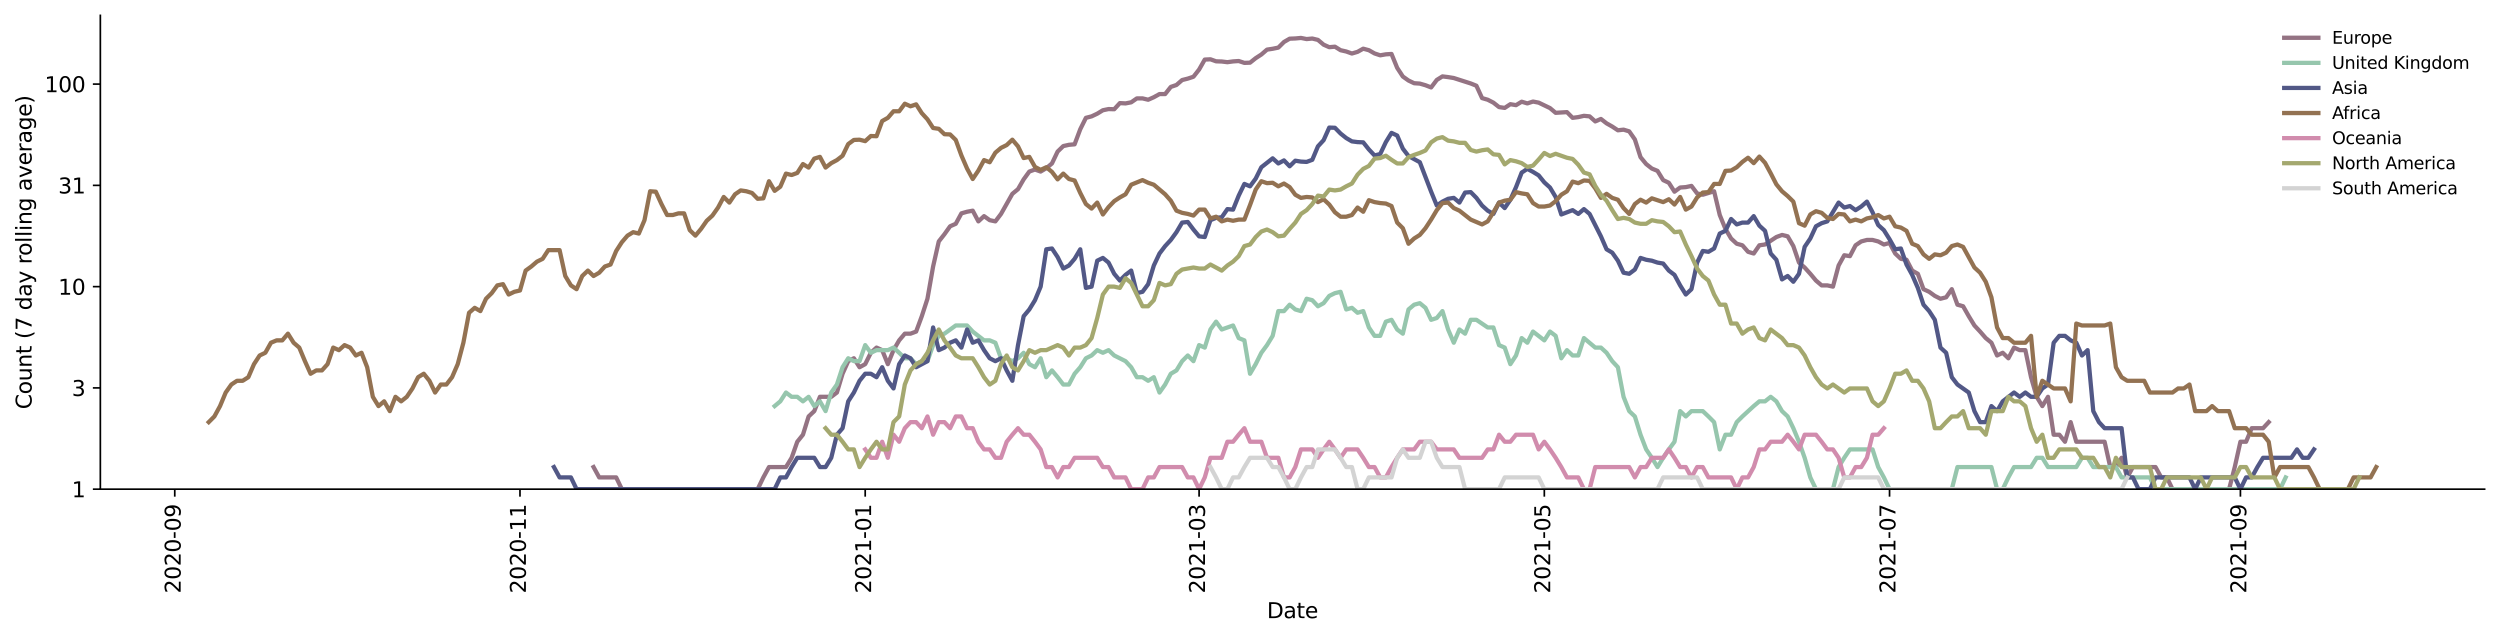 <?xml version="1.0" encoding="utf-8" standalone="no"?>
<!DOCTYPE svg PUBLIC "-//W3C//DTD SVG 1.1//EN"
  "http://www.w3.org/Graphics/SVG/1.1/DTD/svg11.dtd">
<svg height="298.621pt" version="1.1" viewBox="0 0 1170.166 298.621" width="1170.166pt" xmlns="http://www.w3.org/2000/svg" xmlns:xlink="http://www.w3.org/1999/xlink">
 <defs>
  <style type="text/css">*{stroke-linecap:butt;stroke-linejoin:round;}</style>
 </defs>
 <g id="figure_1">
  <g id="patch_1">
   <path d="M 0 298.621 
L 1170.166 298.621 
L 1170.166 0 
L 0 0 
z
" style="fill:#ffffff;"/>
  </g>
  <g id="axes_1">
   <g id="patch_2">
    <path d="M 46.966 228.96 
L 1162.966 228.96 
L 1162.966 7.2 
L 46.966 7.2 
z
" style="fill:#ffffff;"/>
   </g>
   <g id="matplotlib.axis_1">
    <g id="xtick_1">
     <g id="line2d_1">
      <defs>
       <path d="M 0 0 
L 0 3.5 
" id="m087933fb13" style="stroke:#000000;stroke-width:0.8;"/>
      </defs>
      <g>
       <use style="stroke:#000000;stroke-width:0.8;" x="81.799" xlink:href="#m087933fb13" y="228.96"/>
      </g>
     </g>
     <g id="text_1">
      <!-- 2020-09 -->
      <g transform="translate(84.559 277.743)rotate(-90)scale(0.1 -0.1)">
       <defs>
        <path d="M 1228 531 
L 3431 531 
L 3431 0 
L 469 0 
L 469 531 
Q 828 903 1448 1529 
Q 2069 2156 2228 2338 
Q 2531 2678 2651 2914 
Q 2772 3150 2772 3378 
Q 2772 3750 2511 3984 
Q 2250 4219 1831 4219 
Q 1534 4219 1204 4116 
Q 875 4013 500 3803 
L 500 4441 
Q 881 4594 1212 4672 
Q 1544 4750 1819 4750 
Q 2544 4750 2975 4387 
Q 3406 4025 3406 3419 
Q 3406 3131 3298 2873 
Q 3191 2616 2906 2266 
Q 2828 2175 2409 1742 
Q 1991 1309 1228 531 
z
" id="DejaVuSans-32" transform="scale(0.016)"/>
        <path d="M 2034 4250 
Q 1547 4250 1301 3770 
Q 1056 3291 1056 2328 
Q 1056 1369 1301 889 
Q 1547 409 2034 409 
Q 2525 409 2770 889 
Q 3016 1369 3016 2328 
Q 3016 3291 2770 3770 
Q 2525 4250 2034 4250 
z
M 2034 4750 
Q 2819 4750 3233 4129 
Q 3647 3509 3647 2328 
Q 3647 1150 3233 529 
Q 2819 -91 2034 -91 
Q 1250 -91 836 529 
Q 422 1150 422 2328 
Q 422 3509 836 4129 
Q 1250 4750 2034 4750 
z
" id="DejaVuSans-30" transform="scale(0.016)"/>
        <path d="M 313 2009 
L 1997 2009 
L 1997 1497 
L 313 1497 
L 313 2009 
z
" id="DejaVuSans-2d" transform="scale(0.016)"/>
        <path d="M 703 97 
L 703 672 
Q 941 559 1184 500 
Q 1428 441 1663 441 
Q 2288 441 2617 861 
Q 2947 1281 2994 2138 
Q 2813 1869 2534 1725 
Q 2256 1581 1919 1581 
Q 1219 1581 811 2004 
Q 403 2428 403 3163 
Q 403 3881 828 4315 
Q 1253 4750 1959 4750 
Q 2769 4750 3195 4129 
Q 3622 3509 3622 2328 
Q 3622 1225 3098 567 
Q 2575 -91 1691 -91 
Q 1453 -91 1209 -44 
Q 966 3 703 97 
z
M 1959 2075 
Q 2384 2075 2632 2365 
Q 2881 2656 2881 3163 
Q 2881 3666 2632 3958 
Q 2384 4250 1959 4250 
Q 1534 4250 1286 3958 
Q 1038 3666 1038 3163 
Q 1038 2656 1286 2365 
Q 1534 2075 1959 2075 
z
" id="DejaVuSans-39" transform="scale(0.016)"/>
       </defs>
       <use xlink:href="#DejaVuSans-32"/>
       <use x="63.623" xlink:href="#DejaVuSans-30"/>
       <use x="127.246" xlink:href="#DejaVuSans-32"/>
       <use x="190.869" xlink:href="#DejaVuSans-30"/>
       <use x="254.492" xlink:href="#DejaVuSans-2d"/>
       <use x="290.576" xlink:href="#DejaVuSans-30"/>
       <use x="354.199" xlink:href="#DejaVuSans-39"/>
      </g>
     </g>
    </g>
    <g id="xtick_2">
     <g id="line2d_2">
      <g>
       <use style="stroke:#000000;stroke-width:0.8;" x="243.385" xlink:href="#m087933fb13" y="228.96"/>
      </g>
     </g>
     <g id="text_2">
      <!-- 2020-11 -->
      <g transform="translate(246.144 277.743)rotate(-90)scale(0.1 -0.1)">
       <defs>
        <path d="M 794 531 
L 1825 531 
L 1825 4091 
L 703 3866 
L 703 4441 
L 1819 4666 
L 2450 4666 
L 2450 531 
L 3481 531 
L 3481 0 
L 794 0 
L 794 531 
z
" id="DejaVuSans-31" transform="scale(0.016)"/>
       </defs>
       <use xlink:href="#DejaVuSans-32"/>
       <use x="63.623" xlink:href="#DejaVuSans-30"/>
       <use x="127.246" xlink:href="#DejaVuSans-32"/>
       <use x="190.869" xlink:href="#DejaVuSans-30"/>
       <use x="254.492" xlink:href="#DejaVuSans-2d"/>
       <use x="290.576" xlink:href="#DejaVuSans-31"/>
       <use x="354.199" xlink:href="#DejaVuSans-31"/>
      </g>
     </g>
    </g>
    <g id="xtick_3">
     <g id="line2d_3">
      <g>
       <use style="stroke:#000000;stroke-width:0.8;" x="404.97" xlink:href="#m087933fb13" y="228.96"/>
      </g>
     </g>
     <g id="text_3">
      <!-- 2021-01 -->
      <g transform="translate(407.73 277.743)rotate(-90)scale(0.1 -0.1)">
       <use xlink:href="#DejaVuSans-32"/>
       <use x="63.623" xlink:href="#DejaVuSans-30"/>
       <use x="127.246" xlink:href="#DejaVuSans-32"/>
       <use x="190.869" xlink:href="#DejaVuSans-31"/>
       <use x="254.492" xlink:href="#DejaVuSans-2d"/>
       <use x="290.576" xlink:href="#DejaVuSans-30"/>
       <use x="354.199" xlink:href="#DejaVuSans-31"/>
      </g>
     </g>
    </g>
    <g id="xtick_4">
     <g id="line2d_4">
      <g>
       <use style="stroke:#000000;stroke-width:0.8;" x="561.258" xlink:href="#m087933fb13" y="228.96"/>
      </g>
     </g>
     <g id="text_4">
      <!-- 2021-03 -->
      <g transform="translate(564.017 277.743)rotate(-90)scale(0.1 -0.1)">
       <defs>
        <path d="M 2597 2516 
Q 3050 2419 3304 2112 
Q 3559 1806 3559 1356 
Q 3559 666 3084 287 
Q 2609 -91 1734 -91 
Q 1441 -91 1130 -33 
Q 819 25 488 141 
L 488 750 
Q 750 597 1062 519 
Q 1375 441 1716 441 
Q 2309 441 2620 675 
Q 2931 909 2931 1356 
Q 2931 1769 2642 2001 
Q 2353 2234 1838 2234 
L 1294 2234 
L 1294 2753 
L 1863 2753 
Q 2328 2753 2575 2939 
Q 2822 3125 2822 3475 
Q 2822 3834 2567 4026 
Q 2313 4219 1838 4219 
Q 1578 4219 1281 4162 
Q 984 4106 628 3988 
L 628 4550 
Q 988 4650 1302 4700 
Q 1616 4750 1894 4750 
Q 2613 4750 3031 4423 
Q 3450 4097 3450 3541 
Q 3450 3153 3228 2886 
Q 3006 2619 2597 2516 
z
" id="DejaVuSans-33" transform="scale(0.016)"/>
       </defs>
       <use xlink:href="#DejaVuSans-32"/>
       <use x="63.623" xlink:href="#DejaVuSans-30"/>
       <use x="127.246" xlink:href="#DejaVuSans-32"/>
       <use x="190.869" xlink:href="#DejaVuSans-31"/>
       <use x="254.492" xlink:href="#DejaVuSans-2d"/>
       <use x="290.576" xlink:href="#DejaVuSans-30"/>
       <use x="354.199" xlink:href="#DejaVuSans-33"/>
      </g>
     </g>
    </g>
    <g id="xtick_5">
     <g id="line2d_5">
      <g>
       <use style="stroke:#000000;stroke-width:0.8;" x="722.844" xlink:href="#m087933fb13" y="228.96"/>
      </g>
     </g>
     <g id="text_5">
      <!-- 2021-05 -->
      <g transform="translate(725.603 277.743)rotate(-90)scale(0.1 -0.1)">
       <defs>
        <path d="M 691 4666 
L 3169 4666 
L 3169 4134 
L 1269 4134 
L 1269 2991 
Q 1406 3038 1543 3061 
Q 1681 3084 1819 3084 
Q 2600 3084 3056 2656 
Q 3513 2228 3513 1497 
Q 3513 744 3044 326 
Q 2575 -91 1722 -91 
Q 1428 -91 1123 -41 
Q 819 9 494 109 
L 494 744 
Q 775 591 1075 516 
Q 1375 441 1709 441 
Q 2250 441 2565 725 
Q 2881 1009 2881 1497 
Q 2881 1984 2565 2268 
Q 2250 2553 1709 2553 
Q 1456 2553 1204 2497 
Q 953 2441 691 2322 
L 691 4666 
z
" id="DejaVuSans-35" transform="scale(0.016)"/>
       </defs>
       <use xlink:href="#DejaVuSans-32"/>
       <use x="63.623" xlink:href="#DejaVuSans-30"/>
       <use x="127.246" xlink:href="#DejaVuSans-32"/>
       <use x="190.869" xlink:href="#DejaVuSans-31"/>
       <use x="254.492" xlink:href="#DejaVuSans-2d"/>
       <use x="290.576" xlink:href="#DejaVuSans-30"/>
       <use x="354.199" xlink:href="#DejaVuSans-35"/>
      </g>
     </g>
    </g>
    <g id="xtick_6">
     <g id="line2d_6">
      <g>
       <use style="stroke:#000000;stroke-width:0.8;" x="884.429" xlink:href="#m087933fb13" y="228.96"/>
      </g>
     </g>
     <g id="text_6">
      <!-- 2021-07 -->
      <g transform="translate(887.189 277.743)rotate(-90)scale(0.1 -0.1)">
       <defs>
        <path d="M 525 4666 
L 3525 4666 
L 3525 4397 
L 1831 0 
L 1172 0 
L 2766 4134 
L 525 4134 
L 525 4666 
z
" id="DejaVuSans-37" transform="scale(0.016)"/>
       </defs>
       <use xlink:href="#DejaVuSans-32"/>
       <use x="63.623" xlink:href="#DejaVuSans-30"/>
       <use x="127.246" xlink:href="#DejaVuSans-32"/>
       <use x="190.869" xlink:href="#DejaVuSans-31"/>
       <use x="254.492" xlink:href="#DejaVuSans-2d"/>
       <use x="290.576" xlink:href="#DejaVuSans-30"/>
       <use x="354.199" xlink:href="#DejaVuSans-37"/>
      </g>
     </g>
    </g>
    <g id="xtick_7">
     <g id="line2d_7">
      <g>
       <use style="stroke:#000000;stroke-width:0.8;" x="1048.664" xlink:href="#m087933fb13" y="228.96"/>
      </g>
     </g>
     <g id="text_7">
      <!-- 2021-09 -->
      <g transform="translate(1051.423 277.743)rotate(-90)scale(0.1 -0.1)">
       <use xlink:href="#DejaVuSans-32"/>
       <use x="63.623" xlink:href="#DejaVuSans-30"/>
       <use x="127.246" xlink:href="#DejaVuSans-32"/>
       <use x="190.869" xlink:href="#DejaVuSans-31"/>
       <use x="254.492" xlink:href="#DejaVuSans-2d"/>
       <use x="290.576" xlink:href="#DejaVuSans-30"/>
       <use x="354.199" xlink:href="#DejaVuSans-39"/>
      </g>
     </g>
    </g>
    <g id="text_8">
     <!-- Date -->
     <g transform="translate(593.015 289.341)scale(0.1 -0.1)">
      <defs>
       <path d="M 1259 4147 
L 1259 519 
L 2022 519 
Q 2988 519 3436 956 
Q 3884 1394 3884 2338 
Q 3884 3275 3436 3711 
Q 2988 4147 2022 4147 
L 1259 4147 
z
M 628 4666 
L 1925 4666 
Q 3281 4666 3915 4102 
Q 4550 3538 4550 2338 
Q 4550 1131 3912 565 
Q 3275 0 1925 0 
L 628 0 
L 628 4666 
z
" id="DejaVuSans-44" transform="scale(0.016)"/>
       <path d="M 2194 1759 
Q 1497 1759 1228 1600 
Q 959 1441 959 1056 
Q 959 750 1161 570 
Q 1363 391 1709 391 
Q 2188 391 2477 730 
Q 2766 1069 2766 1631 
L 2766 1759 
L 2194 1759 
z
M 3341 1997 
L 3341 0 
L 2766 0 
L 2766 531 
Q 2569 213 2275 61 
Q 1981 -91 1556 -91 
Q 1019 -91 701 211 
Q 384 513 384 1019 
Q 384 1609 779 1909 
Q 1175 2209 1959 2209 
L 2766 2209 
L 2766 2266 
Q 2766 2663 2505 2880 
Q 2244 3097 1772 3097 
Q 1472 3097 1187 3025 
Q 903 2953 641 2809 
L 641 3341 
Q 956 3463 1253 3523 
Q 1550 3584 1831 3584 
Q 2591 3584 2966 3190 
Q 3341 2797 3341 1997 
z
" id="DejaVuSans-61" transform="scale(0.016)"/>
       <path d="M 1172 4494 
L 1172 3500 
L 2356 3500 
L 2356 3053 
L 1172 3053 
L 1172 1153 
Q 1172 725 1289 603 
Q 1406 481 1766 481 
L 2356 481 
L 2356 0 
L 1766 0 
Q 1100 0 847 248 
Q 594 497 594 1153 
L 594 3053 
L 172 3053 
L 172 3500 
L 594 3500 
L 594 4494 
L 1172 4494 
z
" id="DejaVuSans-74" transform="scale(0.016)"/>
       <path d="M 3597 1894 
L 3597 1613 
L 953 1613 
Q 991 1019 1311 708 
Q 1631 397 2203 397 
Q 2534 397 2845 478 
Q 3156 559 3463 722 
L 3463 178 
Q 3153 47 2828 -22 
Q 2503 -91 2169 -91 
Q 1331 -91 842 396 
Q 353 884 353 1716 
Q 353 2575 817 3079 
Q 1281 3584 2069 3584 
Q 2775 3584 3186 3129 
Q 3597 2675 3597 1894 
z
M 3022 2063 
Q 3016 2534 2758 2815 
Q 2500 3097 2075 3097 
Q 1594 3097 1305 2825 
Q 1016 2553 972 2059 
L 3022 2063 
z
" id="DejaVuSans-65" transform="scale(0.016)"/>
      </defs>
      <use xlink:href="#DejaVuSans-44"/>
      <use x="77.002" xlink:href="#DejaVuSans-61"/>
      <use x="138.281" xlink:href="#DejaVuSans-74"/>
      <use x="177.49" xlink:href="#DejaVuSans-65"/>
     </g>
    </g>
   </g>
   <g id="matplotlib.axis_2">
    <g id="ytick_1">
     <g id="line2d_8">
      <defs>
       <path d="M 0 0 
L -3.5 0 
" id="m2cf03c4c5b" style="stroke:#000000;stroke-width:0.8;"/>
      </defs>
      <g>
       <use style="stroke:#000000;stroke-width:0.8;" x="46.966" xlink:href="#m2cf03c4c5b" y="228.96"/>
      </g>
     </g>
     <g id="text_9">
      <!-- 1 -->
      <g transform="translate(33.603 232.759)scale(0.1 -0.1)">
       <use xlink:href="#DejaVuSans-31"/>
      </g>
     </g>
    </g>
    <g id="ytick_2">
     <g id="line2d_9">
      <g>
       <use style="stroke:#000000;stroke-width:0.8;" x="46.966" xlink:href="#m2cf03c4c5b" y="181.561"/>
      </g>
     </g>
     <g id="text_10">
      <!-- 3 -->
      <g transform="translate(33.603 185.36)scale(0.1 -0.1)">
       <use xlink:href="#DejaVuSans-33"/>
      </g>
     </g>
    </g>
    <g id="ytick_3">
     <g id="line2d_10">
      <g>
       <use style="stroke:#000000;stroke-width:0.8;" x="46.966" xlink:href="#m2cf03c4c5b" y="134.162"/>
      </g>
     </g>
     <g id="text_11">
      <!-- 10 -->
      <g transform="translate(27.241 137.961)scale(0.1 -0.1)">
       <use xlink:href="#DejaVuSans-31"/>
       <use x="63.623" xlink:href="#DejaVuSans-30"/>
      </g>
     </g>
    </g>
    <g id="ytick_4">
     <g id="line2d_11">
      <g>
       <use style="stroke:#000000;stroke-width:0.8;" x="46.966" xlink:href="#m2cf03c4c5b" y="86.762"/>
      </g>
     </g>
     <g id="text_12">
      <!-- 31 -->
      <g transform="translate(27.241 90.562)scale(0.1 -0.1)">
       <use xlink:href="#DejaVuSans-33"/>
       <use x="63.623" xlink:href="#DejaVuSans-31"/>
      </g>
     </g>
    </g>
    <g id="ytick_5">
     <g id="line2d_12">
      <g>
       <use style="stroke:#000000;stroke-width:0.8;" x="46.966" xlink:href="#m2cf03c4c5b" y="39.363"/>
      </g>
     </g>
     <g id="text_13">
      <!-- 100 -->
      <g transform="translate(20.878 43.163)scale(0.1 -0.1)">
       <use xlink:href="#DejaVuSans-31"/>
       <use x="63.623" xlink:href="#DejaVuSans-30"/>
       <use x="127.246" xlink:href="#DejaVuSans-30"/>
      </g>
     </g>
    </g>
    <g id="text_14">
     <!-- Count (7 day rolling average) -->
     <g transform="translate(14.798 191.548)rotate(-90)scale(0.1 -0.1)">
      <defs>
       <path d="M 4122 4306 
L 4122 3641 
Q 3803 3938 3442 4084 
Q 3081 4231 2675 4231 
Q 1875 4231 1450 3742 
Q 1025 3253 1025 2328 
Q 1025 1406 1450 917 
Q 1875 428 2675 428 
Q 3081 428 3442 575 
Q 3803 722 4122 1019 
L 4122 359 
Q 3791 134 3420 21 
Q 3050 -91 2638 -91 
Q 1578 -91 968 557 
Q 359 1206 359 2328 
Q 359 3453 968 4101 
Q 1578 4750 2638 4750 
Q 3056 4750 3426 4639 
Q 3797 4528 4122 4306 
z
" id="DejaVuSans-43" transform="scale(0.016)"/>
       <path d="M 1959 3097 
Q 1497 3097 1228 2736 
Q 959 2375 959 1747 
Q 959 1119 1226 758 
Q 1494 397 1959 397 
Q 2419 397 2687 759 
Q 2956 1122 2956 1747 
Q 2956 2369 2687 2733 
Q 2419 3097 1959 3097 
z
M 1959 3584 
Q 2709 3584 3137 3096 
Q 3566 2609 3566 1747 
Q 3566 888 3137 398 
Q 2709 -91 1959 -91 
Q 1206 -91 779 398 
Q 353 888 353 1747 
Q 353 2609 779 3096 
Q 1206 3584 1959 3584 
z
" id="DejaVuSans-6f" transform="scale(0.016)"/>
       <path d="M 544 1381 
L 544 3500 
L 1119 3500 
L 1119 1403 
Q 1119 906 1312 657 
Q 1506 409 1894 409 
Q 2359 409 2629 706 
Q 2900 1003 2900 1516 
L 2900 3500 
L 3475 3500 
L 3475 0 
L 2900 0 
L 2900 538 
Q 2691 219 2414 64 
Q 2138 -91 1772 -91 
Q 1169 -91 856 284 
Q 544 659 544 1381 
z
M 1991 3584 
L 1991 3584 
z
" id="DejaVuSans-75" transform="scale(0.016)"/>
       <path d="M 3513 2113 
L 3513 0 
L 2938 0 
L 2938 2094 
Q 2938 2591 2744 2837 
Q 2550 3084 2163 3084 
Q 1697 3084 1428 2787 
Q 1159 2491 1159 1978 
L 1159 0 
L 581 0 
L 581 3500 
L 1159 3500 
L 1159 2956 
Q 1366 3272 1645 3428 
Q 1925 3584 2291 3584 
Q 2894 3584 3203 3211 
Q 3513 2838 3513 2113 
z
" id="DejaVuSans-6e" transform="scale(0.016)"/>
       <path id="DejaVuSans-20" transform="scale(0.016)"/>
       <path d="M 1984 4856 
Q 1566 4138 1362 3434 
Q 1159 2731 1159 2009 
Q 1159 1288 1364 580 
Q 1569 -128 1984 -844 
L 1484 -844 
Q 1016 -109 783 600 
Q 550 1309 550 2009 
Q 550 2706 781 3412 
Q 1013 4119 1484 4856 
L 1984 4856 
z
" id="DejaVuSans-28" transform="scale(0.016)"/>
       <path d="M 2906 2969 
L 2906 4863 
L 3481 4863 
L 3481 0 
L 2906 0 
L 2906 525 
Q 2725 213 2448 61 
Q 2172 -91 1784 -91 
Q 1150 -91 751 415 
Q 353 922 353 1747 
Q 353 2572 751 3078 
Q 1150 3584 1784 3584 
Q 2172 3584 2448 3432 
Q 2725 3281 2906 2969 
z
M 947 1747 
Q 947 1113 1208 752 
Q 1469 391 1925 391 
Q 2381 391 2643 752 
Q 2906 1113 2906 1747 
Q 2906 2381 2643 2742 
Q 2381 3103 1925 3103 
Q 1469 3103 1208 2742 
Q 947 2381 947 1747 
z
" id="DejaVuSans-64" transform="scale(0.016)"/>
       <path d="M 2059 -325 
Q 1816 -950 1584 -1140 
Q 1353 -1331 966 -1331 
L 506 -1331 
L 506 -850 
L 844 -850 
Q 1081 -850 1212 -737 
Q 1344 -625 1503 -206 
L 1606 56 
L 191 3500 
L 800 3500 
L 1894 763 
L 2988 3500 
L 3597 3500 
L 2059 -325 
z
" id="DejaVuSans-79" transform="scale(0.016)"/>
       <path d="M 2631 2963 
Q 2534 3019 2420 3045 
Q 2306 3072 2169 3072 
Q 1681 3072 1420 2755 
Q 1159 2438 1159 1844 
L 1159 0 
L 581 0 
L 581 3500 
L 1159 3500 
L 1159 2956 
Q 1341 3275 1631 3429 
Q 1922 3584 2338 3584 
Q 2397 3584 2469 3576 
Q 2541 3569 2628 3553 
L 2631 2963 
z
" id="DejaVuSans-72" transform="scale(0.016)"/>
       <path d="M 603 4863 
L 1178 4863 
L 1178 0 
L 603 0 
L 603 4863 
z
" id="DejaVuSans-6c" transform="scale(0.016)"/>
       <path d="M 603 3500 
L 1178 3500 
L 1178 0 
L 603 0 
L 603 3500 
z
M 603 4863 
L 1178 4863 
L 1178 4134 
L 603 4134 
L 603 4863 
z
" id="DejaVuSans-69" transform="scale(0.016)"/>
       <path d="M 2906 1791 
Q 2906 2416 2648 2759 
Q 2391 3103 1925 3103 
Q 1463 3103 1205 2759 
Q 947 2416 947 1791 
Q 947 1169 1205 825 
Q 1463 481 1925 481 
Q 2391 481 2648 825 
Q 2906 1169 2906 1791 
z
M 3481 434 
Q 3481 -459 3084 -895 
Q 2688 -1331 1869 -1331 
Q 1566 -1331 1297 -1286 
Q 1028 -1241 775 -1147 
L 775 -588 
Q 1028 -725 1275 -790 
Q 1522 -856 1778 -856 
Q 2344 -856 2625 -561 
Q 2906 -266 2906 331 
L 2906 616 
Q 2728 306 2450 153 
Q 2172 0 1784 0 
Q 1141 0 747 490 
Q 353 981 353 1791 
Q 353 2603 747 3093 
Q 1141 3584 1784 3584 
Q 2172 3584 2450 3431 
Q 2728 3278 2906 2969 
L 2906 3500 
L 3481 3500 
L 3481 434 
z
" id="DejaVuSans-67" transform="scale(0.016)"/>
       <path d="M 191 3500 
L 800 3500 
L 1894 563 
L 2988 3500 
L 3597 3500 
L 2284 0 
L 1503 0 
L 191 3500 
z
" id="DejaVuSans-76" transform="scale(0.016)"/>
       <path d="M 513 4856 
L 1013 4856 
Q 1481 4119 1714 3412 
Q 1947 2706 1947 2009 
Q 1947 1309 1714 600 
Q 1481 -109 1013 -844 
L 513 -844 
Q 928 -128 1133 580 
Q 1338 1288 1338 2009 
Q 1338 2731 1133 3434 
Q 928 4138 513 4856 
z
" id="DejaVuSans-29" transform="scale(0.016)"/>
      </defs>
      <use xlink:href="#DejaVuSans-43"/>
      <use x="69.824" xlink:href="#DejaVuSans-6f"/>
      <use x="131.006" xlink:href="#DejaVuSans-75"/>
      <use x="194.385" xlink:href="#DejaVuSans-6e"/>
      <use x="257.764" xlink:href="#DejaVuSans-74"/>
      <use x="296.973" xlink:href="#DejaVuSans-20"/>
      <use x="328.76" xlink:href="#DejaVuSans-28"/>
      <use x="367.773" xlink:href="#DejaVuSans-37"/>
      <use x="431.396" xlink:href="#DejaVuSans-20"/>
      <use x="463.184" xlink:href="#DejaVuSans-64"/>
      <use x="526.66" xlink:href="#DejaVuSans-61"/>
      <use x="587.939" xlink:href="#DejaVuSans-79"/>
      <use x="647.119" xlink:href="#DejaVuSans-20"/>
      <use x="678.906" xlink:href="#DejaVuSans-72"/>
      <use x="717.77" xlink:href="#DejaVuSans-6f"/>
      <use x="778.951" xlink:href="#DejaVuSans-6c"/>
      <use x="806.734" xlink:href="#DejaVuSans-6c"/>
      <use x="834.518" xlink:href="#DejaVuSans-69"/>
      <use x="862.301" xlink:href="#DejaVuSans-6e"/>
      <use x="925.68" xlink:href="#DejaVuSans-67"/>
      <use x="989.156" xlink:href="#DejaVuSans-20"/>
      <use x="1020.943" xlink:href="#DejaVuSans-61"/>
      <use x="1082.223" xlink:href="#DejaVuSans-76"/>
      <use x="1141.402" xlink:href="#DejaVuSans-65"/>
      <use x="1202.926" xlink:href="#DejaVuSans-72"/>
      <use x="1244.039" xlink:href="#DejaVuSans-61"/>
      <use x="1305.318" xlink:href="#DejaVuSans-67"/>
      <use x="1368.795" xlink:href="#DejaVuSans-65"/>
      <use x="1430.318" xlink:href="#DejaVuSans-29"/>
     </g>
    </g>
   </g>
   <g id="line2d_13">
    <path clip-path="url(#p4fc6454af6)" d="M 277.821 218.613 
L 280.47 223.462 
L 288.417 223.462 
L 291.066 228.96 
L 354.64 228.96 
L 357.289 223.462 
L 359.938 218.613 
L 367.885 218.613 
L 370.534 214.276 
L 373.183 206.769 
L 375.832 203.474 
L 378.481 194.925 
L 381.13 192.429 
L 383.779 185.738 
L 389.077 185.738 
L 391.726 183.73 
L 394.375 174.937 
L 397.024 169.045 
L 399.672 167.695 
L 402.321 171.886 
L 404.97 170.441 
L 407.619 165.121 
L 410.268 162.699 
L 412.917 163.892 
L 415.566 170.441 
L 418.215 163.892 
L 420.864 159.313 
L 423.513 156.185 
L 426.162 156.185 
L 428.811 155.193 
L 431.46 148.014 
L 434.109 139.828 
L 436.758 124.74 
L 439.407 113.013 
L 442.056 109.637 
L 444.705 105.92 
L 447.353 104.752 
L 450.002 99.87 
L 452.651 99.11 
L 455.3 98.611 
L 457.949 103.616 
L 460.598 101.169 
L 463.247 103.059 
L 465.896 103.616 
L 468.545 100.127 
L 473.843 90.735 
L 476.492 88.541 
L 479.141 83.952 
L 481.79 80.297 
L 484.439 79.354 
L 487.088 80.297 
L 489.737 78.737 
L 492.386 76.503 
L 495.034 70.951 
L 497.683 68.374 
L 500.332 67.783 
L 502.981 67.549 
L 505.63 60.492 
L 508.279 55.155 
L 510.928 54.47 
L 513.577 53.216 
L 516.226 51.601 
L 518.875 51.051 
L 521.524 51.129 
L 524.173 48.257 
L 526.822 48.403 
L 529.471 47.894 
L 532.12 46.054 
L 534.769 46.054 
L 537.418 46.682 
L 540.067 45.504 
L 542.715 44.029 
L 545.364 44.029 
L 548.013 40.678 
L 550.662 39.777 
L 553.311 37.467 
L 555.96 36.798 
L 558.609 35.923 
L 561.258 32.549 
L 563.907 27.889 
L 566.556 27.755 
L 569.205 28.698 
L 571.854 28.788 
L 574.503 29.108 
L 577.152 28.743 
L 579.801 28.562 
L 582.45 29.43 
L 585.099 29.338 
L 587.747 27.226 
L 590.396 25.511 
L 593.045 23.223 
L 595.694 22.827 
L 598.343 22.28 
L 600.992 19.647 
L 603.641 18.109 
L 606.29 18.004 
L 608.939 17.76 
L 611.588 18.285 
L 614.237 18.039 
L 616.886 18.675 
L 619.535 20.905 
L 622.184 22.086 
L 624.833 21.855 
L 627.482 23.502 
L 630.131 24.106 
L 632.78 25.051 
L 635.428 24.269 
L 638.077 22.788 
L 640.726 23.502 
L 643.375 25.01 
L 646.024 25.89 
L 648.673 25.427 
L 651.322 25.259 
L 653.971 31.759 
L 656.62 35.815 
L 659.269 37.692 
L 661.918 38.954 
L 664.567 39.129 
L 667.216 39.896 
L 669.865 40.922 
L 672.514 37.411 
L 675.163 35.761 
L 677.812 36.086 
L 680.461 36.523 
L 688.407 39.07 
L 691.056 40.135 
L 693.705 45.916 
L 696.354 46.682 
L 699.003 48.039 
L 701.652 50.124 
L 704.301 50.507 
L 706.95 48.771 
L 709.599 49.217 
L 712.248 47.605 
L 714.897 48.403 
L 717.546 47.534 
L 720.195 48.039 
L 725.493 50.585 
L 728.142 52.806 
L 733.439 52.482 
L 736.088 55.155 
L 738.737 54.811 
L 741.386 54.216 
L 744.035 54.47 
L 746.684 56.828 
L 749.333 55.676 
L 751.982 57.737 
L 754.631 59.234 
L 757.28 60.987 
L 759.929 60.689 
L 762.578 61.487 
L 765.227 65.28 
L 767.876 73.566 
L 770.525 76.794 
L 773.174 78.891 
L 775.822 79.98 
L 778.471 84.301 
L 781.12 85.546 
L 783.769 89.723 
L 786.418 87.772 
L 789.067 87.581 
L 791.716 87.016 
L 794.365 90.53 
L 797.014 91.146 
L 802.312 89.524 
L 804.961 100.645 
L 807.61 107.122 
L 810.259 111.629 
L 812.908 114.083 
L 815.557 114.811 
L 818.206 117.862 
L 820.855 118.662 
L 823.503 114.811 
L 826.152 114.445 
L 831.45 110.954 
L 834.099 109.962 
L 836.748 110.621 
L 839.397 115.181 
L 842.046 122.91 
L 844.695 125.211 
L 847.344 128.153 
L 849.993 131.321 
L 852.642 133.578 
L 855.291 133.578 
L 857.94 134.162 
L 860.589 124.275 
L 863.238 119.477 
L 865.887 119.891 
L 868.536 114.811 
L 871.184 113.013 
L 873.833 112.315 
L 876.482 112.315 
L 879.131 113.013 
L 881.78 114.445 
L 884.429 113.723 
L 887.078 118.662 
L 889.727 121.158 
L 892.376 121.589 
L 895.025 126.655 
L 897.674 128.153 
L 900.323 135.355 
L 902.972 136.584 
L 905.621 138.499 
L 908.27 139.828 
L 910.919 139.158 
L 913.568 135.355 
L 916.217 142.62 
L 918.865 143.349 
L 921.514 148.014 
L 924.163 152.352 
L 926.812 155.193 
L 929.461 158.244 
L 932.11 160.411 
L 934.759 166.388 
L 937.408 165.121 
L 940.057 167.695 
L 942.706 162.699 
L 945.355 163.892 
L 948.004 163.892 
L 950.653 176.551 
L 953.302 185.738 
L 955.951 190.076 
L 958.6 185.738 
L 961.249 203.474 
L 963.898 203.474 
L 966.546 206.769 
L 969.195 197.582 
L 971.844 206.769 
L 985.089 206.769 
L 987.738 218.613 
L 990.387 218.613 
L 993.036 214.276 
L 995.685 223.462 
L 998.334 218.613 
L 1008.93 218.613 
L 1011.578 223.462 
L 1014.227 223.462 
L 1016.876 228.96 
L 1043.366 228.96 
L 1046.015 218.613 
L 1048.664 206.769 
L 1051.313 206.769 
L 1053.962 200.423 
L 1059.259 200.423 
L 1061.908 197.582 
L 1061.908 197.582 
" style="fill:none;stroke:#947383;stroke-linecap:square;stroke-width:2;"/>
   </g>
   <g id="line2d_14">
    <path clip-path="url(#p4fc6454af6)" d="M 362.587 190.076 
L 365.236 187.85 
L 367.885 183.73 
L 370.534 185.738 
L 373.183 185.738 
L 375.832 187.85 
L 378.481 185.738 
L 381.13 190.076 
L 383.779 187.85 
L 386.428 192.429 
L 389.077 183.73 
L 391.726 179.984 
L 394.375 171.886 
L 397.024 167.695 
L 399.672 169.045 
L 402.321 169.045 
L 404.97 161.539 
L 407.619 165.121 
L 410.268 163.892 
L 415.566 163.892 
L 418.215 162.699 
L 420.864 165.121 
L 423.513 167.695 
L 426.162 167.695 
L 428.811 170.441 
L 431.46 169.045 
L 434.109 169.045 
L 436.758 161.539 
L 439.407 157.201 
L 442.056 156.185 
L 447.353 152.352 
L 452.651 152.352 
L 455.3 155.193 
L 460.598 159.313 
L 463.247 159.313 
L 465.896 160.411 
L 468.545 167.695 
L 471.194 167.695 
L 473.843 169.045 
L 476.492 167.695 
L 479.141 165.121 
L 481.79 170.441 
L 484.439 171.886 
L 487.088 167.695 
L 489.737 176.551 
L 492.386 173.383 
L 495.034 176.551 
L 497.683 179.984 
L 500.332 179.984 
L 502.981 174.937 
L 505.63 171.886 
L 508.279 167.695 
L 510.928 166.388 
L 513.577 163.892 
L 516.226 165.121 
L 518.875 163.892 
L 521.524 166.388 
L 526.822 169.045 
L 529.471 171.886 
L 532.12 176.551 
L 534.769 176.551 
L 537.418 178.232 
L 540.067 176.551 
L 542.715 183.73 
L 545.364 179.984 
L 548.013 174.937 
L 550.662 173.383 
L 553.311 169.045 
L 555.96 166.388 
L 558.609 169.045 
L 561.258 161.539 
L 563.907 162.699 
L 566.556 154.224 
L 569.205 150.562 
L 571.854 154.224 
L 577.152 152.352 
L 579.801 158.244 
L 582.45 159.313 
L 585.099 174.937 
L 587.747 170.441 
L 590.396 165.121 
L 593.045 161.539 
L 595.694 157.201 
L 598.343 145.615 
L 600.992 145.615 
L 603.641 142.62 
L 606.29 144.846 
L 608.939 145.615 
L 611.588 139.828 
L 614.237 140.508 
L 616.886 143.349 
L 619.535 141.904 
L 622.184 138.499 
L 624.833 137.213 
L 627.482 136.584 
L 630.131 144.846 
L 632.78 144.09 
L 635.428 146.4 
L 638.077 145.615 
L 640.726 153.277 
L 643.375 157.201 
L 646.024 157.201 
L 648.673 150.562 
L 651.322 149.695 
L 653.971 154.224 
L 656.62 156.185 
L 659.269 144.846 
L 661.918 142.62 
L 664.567 141.904 
L 667.216 144.09 
L 669.865 149.695 
L 672.514 148.846 
L 675.163 145.615 
L 677.812 154.224 
L 680.461 160.411 
L 683.109 154.224 
L 685.758 156.185 
L 688.407 149.695 
L 691.056 149.695 
L 696.354 153.277 
L 699.003 153.277 
L 701.652 161.539 
L 704.301 162.699 
L 706.95 170.441 
L 709.599 166.388 
L 712.248 158.244 
L 714.897 160.411 
L 717.546 155.193 
L 722.844 159.313 
L 725.493 155.193 
L 728.142 157.201 
L 730.79 167.695 
L 733.439 163.892 
L 736.088 166.388 
L 738.737 166.388 
L 741.386 158.244 
L 746.684 162.699 
L 749.333 162.699 
L 751.982 165.121 
L 754.631 169.045 
L 757.28 171.886 
L 759.929 185.738 
L 762.578 192.429 
L 765.227 194.925 
L 767.876 203.474 
L 770.525 210.352 
L 773.174 214.276 
L 775.822 218.613 
L 778.471 214.276 
L 781.12 210.352 
L 783.769 206.769 
L 786.418 192.429 
L 789.067 194.925 
L 791.716 192.429 
L 797.014 192.429 
L 799.663 194.925 
L 802.312 197.582 
L 804.961 210.352 
L 807.61 203.474 
L 810.259 203.474 
L 812.908 197.582 
L 815.557 194.925 
L 820.855 190.076 
L 823.503 187.85 
L 826.152 187.85 
L 828.801 185.738 
L 831.45 187.85 
L 834.099 192.429 
L 836.748 194.925 
L 839.397 200.423 
L 842.046 206.769 
L 844.695 214.276 
L 847.344 223.462 
L 849.993 228.96 
L 857.94 228.96 
L 860.589 218.613 
L 863.238 214.276 
L 865.887 210.352 
L 876.482 210.352 
L 879.131 218.613 
L 881.78 223.462 
L 884.429 228.96 
L 913.568 228.96 
L 916.217 218.613 
L 932.11 218.613 
L 934.759 228.96 
L 937.408 228.96 
L 940.057 223.462 
L 942.706 218.613 
L 950.653 218.613 
L 953.302 214.276 
L 955.951 214.276 
L 958.6 218.613 
L 971.844 218.613 
L 974.493 214.276 
L 977.142 214.276 
L 979.791 218.613 
L 990.387 218.613 
L 993.036 223.462 
L 1006.281 223.462 
L 1008.93 228.96 
L 1067.206 228.96 
L 1069.855 223.462 
L 1069.855 223.462 
" style="fill:none;stroke:#96c6ad;stroke-linecap:square;stroke-width:2;"/>
   </g>
   <g id="line2d_15">
    <path clip-path="url(#p4fc6454af6)" d="M 259.278 218.613 
L 261.927 223.462 
L 267.225 223.462 
L 269.874 228.96 
L 362.587 228.96 
L 365.236 223.462 
L 367.885 223.462 
L 370.534 218.613 
L 373.183 214.276 
L 381.13 214.276 
L 383.779 218.613 
L 386.428 218.613 
L 389.077 214.276 
L 391.726 203.474 
L 394.375 200.423 
L 397.024 187.85 
L 399.672 183.73 
L 402.321 178.232 
L 404.97 174.937 
L 407.619 174.937 
L 410.268 176.551 
L 412.917 171.886 
L 415.566 178.232 
L 418.215 181.814 
L 420.864 170.441 
L 423.513 166.388 
L 426.162 167.695 
L 428.811 171.886 
L 434.109 169.045 
L 436.758 153.277 
L 439.407 163.892 
L 442.056 162.699 
L 444.705 160.411 
L 447.353 159.313 
L 450.002 162.699 
L 452.651 154.224 
L 455.3 160.411 
L 457.949 159.313 
L 460.598 163.892 
L 463.247 167.695 
L 465.896 169.045 
L 468.545 167.695 
L 471.194 173.383 
L 473.843 178.232 
L 476.492 161.539 
L 479.141 148.014 
L 481.79 144.846 
L 484.439 140.508 
L 487.088 134.162 
L 489.737 116.692 
L 492.386 116.309 
L 495.034 120.309 
L 497.683 125.687 
L 500.332 124.275 
L 502.981 121.158 
L 505.63 116.692 
L 508.279 134.754 
L 510.928 134.162 
L 513.577 122.025 
L 516.226 120.731 
L 518.875 122.91 
L 521.524 128.153 
L 524.173 131.321 
L 526.822 128.664 
L 529.471 126.655 
L 532.12 137.213 
L 534.769 136.584 
L 537.418 133.002 
L 540.067 124.275 
L 542.715 118.662 
L 545.364 115.181 
L 548.013 112.315 
L 550.662 108.676 
L 553.311 104.18 
L 555.96 103.897 
L 558.609 107.428 
L 561.258 110.621 
L 563.907 110.954 
L 566.556 103.059 
L 569.205 101.969 
L 571.854 101.701 
L 574.503 97.874 
L 577.152 98.118 
L 579.801 91.562 
L 582.45 86.091 
L 585.099 87.204 
L 587.747 83.606 
L 590.396 78.281 
L 595.694 74.11 
L 598.343 76.503 
L 600.992 75.079 
L 603.641 77.829 
L 606.29 75.219 
L 608.939 75.643 
L 611.588 75.785 
L 614.237 74.8 
L 616.886 68.493 
L 619.535 65.613 
L 622.184 59.714 
L 624.833 59.81 
L 627.482 62.506 
L 630.131 64.623 
L 632.78 66.173 
L 635.428 66.513 
L 638.077 66.626 
L 640.726 69.95 
L 643.375 72.764 
L 646.024 72.108 
L 648.673 66.513 
L 651.322 62.198 
L 653.971 63.445 
L 656.62 69.581 
L 659.269 73.03 
L 664.567 75.928 
L 669.865 89.723 
L 672.514 96.203 
L 675.163 94.373 
L 677.812 93.052 
L 680.461 92.621 
L 683.109 94.823 
L 685.758 90.125 
L 688.407 89.923 
L 691.056 92.621 
L 693.705 96.203 
L 696.354 98.611 
L 699.003 100.127 
L 701.652 94.823 
L 704.301 97.39 
L 706.95 93.487 
L 709.599 87.581 
L 712.248 80.777 
L 714.897 79.045 
L 717.546 80.456 
L 720.195 82.084 
L 722.844 85.365 
L 725.493 87.772 
L 728.142 92.194 
L 730.79 100.385 
L 736.088 98.364 
L 738.737 100.127 
L 741.386 97.874 
L 744.035 100.127 
L 749.333 110.621 
L 751.982 116.692 
L 754.631 118.26 
L 757.28 122.025 
L 759.929 127.647 
L 762.578 128.153 
L 765.227 126.168 
L 767.876 120.731 
L 770.525 121.589 
L 773.174 122.025 
L 775.822 122.91 
L 778.471 123.36 
L 781.12 126.655 
L 783.769 128.664 
L 786.418 133.578 
L 789.067 137.851 
L 791.716 135.355 
L 794.365 122.91 
L 797.014 117.468 
L 799.663 117.862 
L 802.312 116.309 
L 804.961 109.314 
L 807.61 108.047 
L 810.259 102.51 
L 812.908 105.041 
L 815.557 104.18 
L 818.206 104.18 
L 820.855 101.169 
L 823.503 105.624 
L 826.152 108.047 
L 828.801 118.662 
L 831.45 121.589 
L 834.099 130.776 
L 836.748 129.182 
L 839.397 131.874 
L 842.046 128.153 
L 844.695 115.553 
L 847.344 111.629 
L 849.993 105.92 
L 852.642 104.465 
L 855.291 103.616 
L 860.589 94.823 
L 863.238 97.149 
L 865.887 96.438 
L 868.536 98.364 
L 871.184 96.674 
L 873.833 94.373 
L 876.482 99.362 
L 879.131 105.331 
L 881.78 107.736 
L 884.429 111.971 
L 887.078 116.692 
L 889.727 116.309 
L 892.376 123.815 
L 895.025 128.664 
L 897.674 134.754 
L 900.323 142.62 
L 902.972 145.615 
L 905.621 149.695 
L 908.27 162.699 
L 910.919 165.121 
L 913.568 176.551 
L 916.217 179.984 
L 921.514 183.73 
L 924.163 192.429 
L 926.812 197.582 
L 929.461 197.582 
L 932.11 190.076 
L 934.759 192.429 
L 937.408 187.85 
L 942.706 183.73 
L 945.355 185.738 
L 948.004 183.73 
L 950.653 185.738 
L 953.302 185.738 
L 955.951 181.814 
L 958.6 179.984 
L 961.249 160.411 
L 963.898 157.201 
L 966.546 157.201 
L 969.195 159.313 
L 971.844 160.411 
L 974.493 166.388 
L 977.142 163.892 
L 979.791 192.429 
L 982.44 197.582 
L 985.089 200.423 
L 993.036 200.423 
L 995.685 223.462 
L 998.334 223.462 
L 1000.983 228.96 
L 1006.281 228.96 
L 1008.93 223.462 
L 1024.823 223.462 
L 1027.472 228.96 
L 1030.121 223.462 
L 1046.015 223.462 
L 1048.664 228.96 
L 1051.313 223.462 
L 1053.962 223.462 
L 1056.611 218.613 
L 1059.259 214.276 
L 1072.504 214.276 
L 1075.153 210.352 
L 1077.802 214.276 
L 1080.451 214.276 
L 1083.1 210.352 
L 1083.1 210.352 
" style="fill:none;stroke:#525886;stroke-linecap:square;stroke-width:2;"/>
   </g>
   <g id="line2d_16">
    <path clip-path="url(#p4fc6454af6)" d="M 97.693 197.582 
L 100.342 194.925 
L 102.991 190.076 
L 105.64 183.73 
L 108.289 179.984 
L 110.938 178.232 
L 113.587 178.232 
L 116.236 176.551 
L 118.884 170.441 
L 121.533 166.388 
L 124.182 165.121 
L 126.831 160.411 
L 129.48 159.313 
L 132.129 159.313 
L 134.778 156.185 
L 137.427 160.411 
L 140.076 162.699 
L 142.725 169.045 
L 145.374 174.937 
L 148.023 173.383 
L 150.672 173.383 
L 153.321 170.441 
L 155.97 162.699 
L 158.619 163.892 
L 161.268 161.539 
L 163.916 162.699 
L 166.565 166.388 
L 169.214 165.121 
L 171.863 171.886 
L 174.512 185.738 
L 177.161 190.076 
L 179.81 187.85 
L 182.459 192.429 
L 185.108 185.738 
L 187.757 187.85 
L 190.406 185.738 
L 193.055 181.814 
L 195.704 176.551 
L 198.353 174.937 
L 201.002 178.232 
L 203.651 183.73 
L 206.3 179.984 
L 208.949 179.984 
L 211.597 176.551 
L 214.246 170.441 
L 216.895 160.411 
L 219.544 146.4 
L 222.193 144.09 
L 224.842 145.615 
L 227.491 139.828 
L 230.14 137.213 
L 232.789 133.578 
L 235.438 133.002 
L 238.087 137.851 
L 240.736 136.584 
L 243.385 135.965 
L 246.034 126.655 
L 248.683 124.74 
L 251.332 122.465 
L 253.981 121.158 
L 256.63 117.078 
L 261.927 117.078 
L 264.576 129.182 
L 267.225 133.578 
L 269.874 135.355 
L 272.523 129.182 
L 275.172 126.655 
L 277.821 129.182 
L 280.47 127.647 
L 283.119 124.74 
L 285.768 123.815 
L 288.417 117.468 
L 291.066 113.367 
L 293.715 110.29 
L 296.364 108.676 
L 299.013 109.314 
L 301.662 103.059 
L 304.311 89.524 
L 306.959 89.723 
L 309.608 95.507 
L 312.257 100.645 
L 314.906 100.645 
L 317.555 99.87 
L 320.204 99.87 
L 322.853 107.736 
L 325.502 110.29 
L 328.151 107.122 
L 330.8 103.337 
L 333.449 100.906 
L 336.098 97.149 
L 338.747 92.194 
L 341.396 94.823 
L 344.045 90.94 
L 346.694 89.128 
L 349.343 89.524 
L 351.991 90.327 
L 354.64 93.052 
L 357.289 92.836 
L 359.938 84.83 
L 362.587 89.325 
L 365.236 87.392 
L 367.885 81.262 
L 370.534 81.918 
L 373.183 80.938 
L 375.832 76.794 
L 378.481 78.432 
L 381.13 74.247 
L 383.779 73.432 
L 386.428 78.432 
L 389.077 76.359 
L 391.726 74.939 
L 394.375 72.897 
L 397.024 67.433 
L 399.672 65.501 
L 402.321 65.391 
L 404.97 66.06 
L 407.619 63.657 
L 410.268 63.763 
L 412.917 56.649 
L 415.566 55.155 
L 418.215 52.079 
L 420.864 52.079 
L 423.513 48.55 
L 426.162 49.744 
L 428.811 48.845 
L 431.46 52.97 
L 434.109 55.851 
L 436.758 59.907 
L 439.407 60.296 
L 442.056 62.817 
L 444.705 62.921 
L 447.353 65.501 
L 450.002 72.764 
L 452.651 78.891 
L 455.3 83.778 
L 457.949 79.823 
L 460.598 74.939 
L 463.247 75.928 
L 465.896 71.461 
L 468.545 69.215 
L 471.194 67.9 
L 473.843 65.391 
L 476.492 68.493 
L 479.141 73.973 
L 481.79 73.432 
L 484.439 78.13 
L 487.088 79.51 
L 489.737 78.281 
L 492.386 80.456 
L 495.034 83.952 
L 497.683 81.262 
L 500.332 83.778 
L 502.981 84.476 
L 505.63 90.327 
L 508.279 95.507 
L 510.928 97.631 
L 513.577 94.823 
L 516.226 100.385 
L 518.875 96.911 
L 521.524 94.15 
L 524.173 92.407 
L 526.822 90.94 
L 529.471 86.458 
L 534.769 84.301 
L 537.418 85.546 
L 540.067 86.458 
L 545.364 90.94 
L 548.013 93.928 
L 550.662 98.611 
L 553.311 99.616 
L 555.96 100.127 
L 558.609 100.906 
L 561.258 98.118 
L 563.907 98.118 
L 566.556 102.239 
L 569.205 101.434 
L 571.854 103.616 
L 574.503 102.784 
L 577.152 103.337 
L 579.801 102.784 
L 582.45 102.784 
L 585.099 95.97 
L 587.747 88.736 
L 590.396 84.83 
L 593.045 85.727 
L 595.694 85.546 
L 598.343 87.204 
L 600.992 85.908 
L 603.641 87.581 
L 606.29 91.146 
L 608.939 92.621 
L 611.588 92.194 
L 614.237 92.407 
L 616.886 94.597 
L 619.535 93.269 
L 622.184 95.738 
L 624.833 99.362 
L 627.482 101.434 
L 630.131 101.434 
L 632.78 100.645 
L 635.428 97.149 
L 638.077 99.11 
L 640.726 93.707 
L 643.375 94.597 
L 646.024 95.05 
L 648.673 95.278 
L 651.322 96.438 
L 653.971 104.18 
L 656.62 106.818 
L 659.269 114.083 
L 661.918 111.629 
L 664.567 109.962 
L 667.216 106.818 
L 669.865 102.784 
L 672.514 98.364 
L 675.163 95.05 
L 677.812 94.823 
L 680.461 97.39 
L 683.109 98.611 
L 688.407 102.784 
L 693.705 105.041 
L 696.354 103.616 
L 699.003 99.362 
L 701.652 94.823 
L 704.301 93.928 
L 706.95 93.487 
L 709.599 89.923 
L 712.248 90.53 
L 714.897 90.94 
L 717.546 95.05 
L 720.195 96.674 
L 722.844 96.674 
L 725.493 96.203 
L 728.142 94.15 
L 730.79 91.146 
L 733.439 89.524 
L 736.088 85.007 
L 738.737 85.727 
L 741.386 84.476 
L 744.035 84.652 
L 746.684 88.155 
L 749.333 92.621 
L 751.982 90.735 
L 754.631 92.621 
L 757.28 93.487 
L 759.929 97.39 
L 762.578 100.127 
L 765.227 95.507 
L 767.876 93.487 
L 770.525 94.823 
L 773.174 92.836 
L 778.471 94.597 
L 781.12 93.269 
L 783.769 95.738 
L 786.418 92.194 
L 789.067 98.118 
L 791.716 96.674 
L 794.365 92.407 
L 797.014 90.125 
L 799.663 89.923 
L 802.312 86.091 
L 804.961 86.091 
L 807.61 79.98 
L 810.259 79.823 
L 812.908 78.281 
L 815.557 75.785 
L 818.206 73.837 
L 820.855 76.359 
L 823.503 73.297 
L 826.152 76.214 
L 828.801 81.1 
L 831.45 86.274 
L 834.099 89.524 
L 836.748 91.772 
L 839.397 94.373 
L 842.046 104.465 
L 844.695 105.624 
L 847.344 100.385 
L 849.993 98.86 
L 852.642 99.616 
L 855.291 101.969 
L 857.94 102.51 
L 860.589 100.127 
L 863.238 100.385 
L 865.887 103.616 
L 868.536 102.784 
L 871.184 103.616 
L 873.833 102.239 
L 876.482 101.701 
L 879.131 100.645 
L 881.78 102.239 
L 884.429 101.434 
L 887.078 105.92 
L 889.727 106.516 
L 892.376 108.047 
L 895.025 114.083 
L 897.674 115.181 
L 900.323 119.068 
L 902.972 121.158 
L 905.621 119.068 
L 908.27 119.477 
L 910.919 118.26 
L 913.568 115.181 
L 916.217 114.445 
L 918.865 115.553 
L 924.163 125.211 
L 926.812 127.647 
L 929.461 131.874 
L 932.11 139.158 
L 934.759 153.277 
L 937.408 158.244 
L 940.057 158.244 
L 942.706 160.411 
L 948.004 160.411 
L 950.653 157.201 
L 953.302 185.738 
L 955.951 178.232 
L 961.249 181.814 
L 966.546 181.814 
L 969.195 187.85 
L 971.844 151.447 
L 974.493 152.352 
L 985.089 152.352 
L 987.738 151.447 
L 990.387 171.886 
L 993.036 176.551 
L 995.685 178.232 
L 1003.632 178.232 
L 1006.281 183.73 
L 1016.876 183.73 
L 1019.525 181.814 
L 1022.174 181.814 
L 1024.823 179.984 
L 1027.472 192.429 
L 1032.77 192.429 
L 1035.419 190.076 
L 1038.068 192.429 
L 1043.366 192.429 
L 1046.015 200.423 
L 1051.313 200.423 
L 1053.962 203.474 
L 1059.259 203.474 
L 1061.908 206.769 
L 1064.557 223.462 
L 1067.206 218.613 
L 1080.451 218.613 
L 1083.1 223.462 
L 1085.749 228.96 
L 1098.994 228.96 
L 1101.643 223.462 
L 1109.589 223.462 
L 1112.238 218.613 
L 1112.238 218.613 
" style="fill:none;stroke:#937252;stroke-linecap:square;stroke-width:2;"/>
   </g>
   <g id="line2d_17">
    <path clip-path="url(#p4fc6454af6)" d="M 404.97 210.352 
L 407.619 214.276 
L 410.268 214.276 
L 412.917 206.769 
L 415.566 214.276 
L 418.215 203.474 
L 420.864 206.769 
L 423.513 200.423 
L 426.162 197.582 
L 428.811 197.582 
L 431.46 200.423 
L 434.109 194.925 
L 436.758 203.474 
L 439.407 197.582 
L 442.056 197.582 
L 444.705 200.423 
L 447.353 194.925 
L 450.002 194.925 
L 452.651 200.423 
L 455.3 200.423 
L 457.949 206.769 
L 460.598 210.352 
L 463.247 210.352 
L 465.896 214.276 
L 468.545 214.276 
L 471.194 206.769 
L 473.843 203.474 
L 476.492 200.423 
L 479.141 203.474 
L 481.79 203.474 
L 484.439 206.769 
L 487.088 210.352 
L 489.737 218.613 
L 492.386 218.613 
L 495.034 223.462 
L 497.683 218.613 
L 500.332 218.613 
L 502.981 214.276 
L 513.577 214.276 
L 516.226 218.613 
L 518.875 218.613 
L 521.524 223.462 
L 526.822 223.462 
L 529.471 228.96 
L 534.769 228.96 
L 537.418 223.462 
L 540.067 223.462 
L 542.715 218.613 
L 553.311 218.613 
L 555.96 223.462 
L 558.609 223.462 
L 561.258 228.96 
L 563.907 223.462 
L 566.556 214.276 
L 571.854 214.276 
L 574.503 206.769 
L 577.152 206.769 
L 579.801 203.474 
L 582.45 200.423 
L 585.099 206.769 
L 590.396 206.769 
L 593.045 214.276 
L 598.343 214.276 
L 600.992 223.462 
L 603.641 223.462 
L 606.29 218.613 
L 608.939 210.352 
L 614.237 210.352 
L 616.886 214.276 
L 619.535 210.352 
L 622.184 206.769 
L 624.833 210.352 
L 627.482 214.276 
L 630.131 210.352 
L 635.428 210.352 
L 638.077 214.276 
L 640.726 218.613 
L 643.375 218.613 
L 646.024 223.462 
L 648.673 223.462 
L 651.322 218.613 
L 653.971 214.276 
L 656.62 210.352 
L 661.918 210.352 
L 664.567 206.769 
L 669.865 206.769 
L 672.514 210.352 
L 680.461 210.352 
L 683.109 214.276 
L 693.705 214.276 
L 696.354 210.352 
L 699.003 210.352 
L 701.652 203.474 
L 704.301 206.769 
L 706.95 206.769 
L 709.599 203.474 
L 717.546 203.474 
L 720.195 210.352 
L 722.844 206.769 
L 725.493 210.352 
L 728.142 214.276 
L 730.79 218.613 
L 733.439 223.462 
L 738.737 223.462 
L 741.386 228.96 
L 744.035 228.96 
L 746.684 218.613 
L 762.578 218.613 
L 765.227 223.462 
L 767.876 218.613 
L 770.525 218.613 
L 773.174 214.276 
L 778.471 214.276 
L 781.12 210.352 
L 783.769 214.276 
L 786.418 218.613 
L 789.067 218.613 
L 791.716 223.462 
L 794.365 218.613 
L 797.014 218.613 
L 799.663 223.462 
L 810.259 223.462 
L 812.908 228.96 
L 815.557 223.462 
L 818.206 223.462 
L 820.855 218.613 
L 823.503 210.352 
L 826.152 210.352 
L 828.801 206.769 
L 834.099 206.769 
L 836.748 203.474 
L 839.397 206.769 
L 842.046 210.352 
L 844.695 203.474 
L 849.993 203.474 
L 852.642 206.769 
L 855.291 210.352 
L 857.94 210.352 
L 860.589 214.276 
L 863.238 223.462 
L 865.887 223.462 
L 868.536 218.613 
L 871.184 218.613 
L 873.833 214.276 
L 876.482 203.474 
L 879.131 203.474 
L 881.78 200.423 
L 881.78 200.423 
" style="fill:none;stroke:#d18cad;stroke-linecap:square;stroke-width:2;"/>
   </g>
   <g id="line2d_18">
    <path clip-path="url(#p4fc6454af6)" d="M 386.428 200.423 
L 389.077 203.474 
L 391.726 203.474 
L 394.375 206.769 
L 397.024 210.352 
L 399.672 210.352 
L 402.321 218.613 
L 404.97 214.276 
L 407.619 210.352 
L 410.268 206.769 
L 412.917 210.352 
L 415.566 210.352 
L 418.215 197.582 
L 420.864 194.925 
L 423.513 179.984 
L 426.162 173.383 
L 428.811 170.441 
L 431.46 169.045 
L 434.109 165.121 
L 436.758 159.313 
L 439.407 154.224 
L 442.056 159.313 
L 444.705 162.699 
L 447.353 166.388 
L 450.002 167.695 
L 455.3 167.695 
L 457.949 171.886 
L 460.598 176.551 
L 463.247 179.984 
L 465.896 178.232 
L 468.545 170.441 
L 471.194 166.388 
L 473.843 171.886 
L 476.492 173.383 
L 479.141 169.045 
L 481.79 163.892 
L 484.439 165.121 
L 487.088 163.892 
L 489.737 163.892 
L 495.034 161.539 
L 497.683 162.699 
L 500.332 166.388 
L 502.981 162.699 
L 505.63 162.699 
L 508.279 161.539 
L 510.928 158.244 
L 513.577 148.846 
L 516.226 137.851 
L 518.875 134.162 
L 521.524 134.162 
L 524.173 134.754 
L 526.822 130.238 
L 529.471 132.434 
L 534.769 143.349 
L 537.418 143.349 
L 540.067 140.508 
L 542.715 132.434 
L 545.364 133.578 
L 548.013 133.002 
L 550.662 128.153 
L 553.311 126.168 
L 558.609 125.211 
L 561.258 125.687 
L 563.907 125.687 
L 566.556 123.815 
L 571.854 126.655 
L 574.503 124.275 
L 577.152 122.465 
L 579.801 119.891 
L 582.45 115.181 
L 585.099 114.445 
L 587.747 110.954 
L 590.396 108.36 
L 593.045 107.428 
L 595.694 108.676 
L 598.343 110.621 
L 600.992 110.29 
L 603.641 107.122 
L 606.29 104.18 
L 608.939 100.127 
L 611.588 98.364 
L 614.237 95.507 
L 616.886 91.562 
L 619.535 91.982 
L 622.184 88.736 
L 624.833 89.128 
L 627.482 88.736 
L 630.131 87.204 
L 632.78 85.908 
L 635.428 81.753 
L 638.077 79.045 
L 640.726 77.68 
L 643.375 74.247 
L 646.024 73.973 
L 648.673 72.897 
L 651.322 74.8 
L 653.971 76.503 
L 656.62 76.503 
L 659.269 73.566 
L 661.918 72.5 
L 664.567 71.59 
L 667.216 70.448 
L 669.865 66.626 
L 672.514 64.841 
L 675.163 64.191 
L 677.812 65.836 
L 680.461 66.173 
L 683.109 66.855 
L 685.758 66.855 
L 688.407 70.198 
L 691.056 70.951 
L 693.705 70.323 
L 696.354 69.95 
L 699.003 72.238 
L 701.652 72.5 
L 704.301 76.941 
L 706.95 74.939 
L 709.599 75.501 
L 712.248 76.359 
L 714.897 78.13 
L 717.546 77.531 
L 720.195 74.661 
L 722.844 71.59 
L 725.493 73.03 
L 728.142 71.978 
L 733.439 73.837 
L 736.088 74.384 
L 738.737 77.087 
L 741.386 80.777 
L 744.035 81.589 
L 746.684 87.016 
L 749.333 91.146 
L 751.982 93.928 
L 754.631 98.364 
L 757.28 102.51 
L 759.929 101.969 
L 762.578 102.51 
L 765.227 104.18 
L 767.876 104.752 
L 770.525 104.752 
L 773.174 103.059 
L 775.822 103.616 
L 778.471 103.897 
L 781.12 105.92 
L 783.769 108.676 
L 786.418 108.36 
L 789.067 114.445 
L 791.716 119.891 
L 794.365 125.687 
L 797.014 129.182 
L 799.663 131.321 
L 802.312 137.851 
L 804.961 142.62 
L 807.61 142.62 
L 810.259 151.447 
L 812.908 151.447 
L 815.557 156.185 
L 818.206 154.224 
L 820.855 153.277 
L 823.503 158.244 
L 826.152 159.313 
L 828.801 154.224 
L 834.099 158.244 
L 836.748 161.539 
L 839.397 161.539 
L 842.046 162.699 
L 844.695 166.388 
L 847.344 171.886 
L 849.993 176.551 
L 852.642 179.984 
L 855.291 181.814 
L 857.94 179.984 
L 863.238 183.73 
L 865.887 181.814 
L 873.833 181.814 
L 876.482 187.85 
L 879.131 190.076 
L 881.78 187.85 
L 884.429 181.814 
L 887.078 174.937 
L 889.727 174.937 
L 892.376 173.383 
L 895.025 178.232 
L 897.674 178.232 
L 900.323 181.814 
L 902.972 187.85 
L 905.621 200.423 
L 908.27 200.423 
L 910.919 197.582 
L 913.568 194.925 
L 916.217 194.925 
L 918.865 192.429 
L 921.514 200.423 
L 926.812 200.423 
L 929.461 203.474 
L 932.11 192.429 
L 937.408 192.429 
L 940.057 185.738 
L 942.706 187.85 
L 945.355 187.85 
L 948.004 190.076 
L 950.653 200.423 
L 953.302 206.769 
L 955.951 203.474 
L 958.6 214.276 
L 961.249 214.276 
L 963.898 210.352 
L 971.844 210.352 
L 974.493 214.276 
L 979.791 214.276 
L 982.44 218.613 
L 985.089 218.613 
L 987.738 223.462 
L 990.387 214.276 
L 993.036 218.613 
L 1006.281 218.613 
L 1008.93 228.96 
L 1011.578 228.96 
L 1014.227 223.462 
L 1030.121 223.462 
L 1032.77 228.96 
L 1035.419 223.462 
L 1046.015 223.462 
L 1048.664 218.613 
L 1051.313 218.613 
L 1053.962 223.462 
L 1064.557 223.462 
L 1067.206 228.96 
L 1101.643 228.96 
L 1104.292 223.462 
L 1104.292 223.462 
" style="fill:none;stroke:#a4a86f;stroke-linecap:square;stroke-width:2;"/>
   </g>
   <g id="line2d_19">
    <path clip-path="url(#p4fc6454af6)" d="M 566.556 218.613 
L 569.205 223.462 
L 571.854 228.96 
L 574.503 228.96 
L 577.152 223.462 
L 579.801 223.462 
L 582.45 218.613 
L 585.099 214.276 
L 593.045 214.276 
L 595.694 218.613 
L 598.343 218.613 
L 600.992 223.462 
L 603.641 228.96 
L 606.29 228.96 
L 608.939 223.462 
L 611.588 218.613 
L 614.237 218.613 
L 616.886 210.352 
L 624.833 210.352 
L 627.482 214.276 
L 630.131 218.613 
L 632.78 218.613 
L 635.428 228.96 
L 638.077 228.96 
L 640.726 223.462 
L 651.322 223.462 
L 653.971 214.276 
L 656.62 210.352 
L 659.269 214.276 
L 664.567 214.276 
L 667.216 206.769 
L 669.865 206.769 
L 672.514 214.276 
L 675.163 218.613 
L 683.109 218.613 
L 685.758 228.96 
L 701.652 228.96 
L 704.301 223.462 
L 720.195 223.462 
L 722.844 228.96 
L 775.822 228.96 
L 778.471 223.462 
L 794.365 223.462 
L 797.014 228.96 
L 860.589 228.96 
L 863.238 223.462 
L 879.131 223.462 
L 881.78 228.96 
L 993.036 228.96 
L 995.685 223.462 
L 995.685 223.462 
" style="fill:none;stroke:#d3d3d3;stroke-linecap:square;stroke-width:2;"/>
   </g>
   <g id="patch_3">
    <path d="M 46.966 228.96 
L 46.966 7.2 
" style="fill:none;stroke:#000000;stroke-linecap:square;stroke-linejoin:miter;stroke-width:0.8;"/>
   </g>
   <g id="patch_4">
    <path d="M 46.966 228.96 
L 1162.966 228.96 
" style="fill:none;stroke:#000000;stroke-linecap:square;stroke-linejoin:miter;stroke-width:0.8;"/>
   </g>
   <g id="legend_1">
    <g id="line2d_20">
     <path d="M 1069.154 17.679 
L 1085.154 17.679 
" style="fill:none;stroke:#947383;stroke-linecap:square;stroke-width:2;"/>
    </g>
    <g id="line2d_21"/>
    <g id="text_15">
     <!-- Europe -->
     <g transform="translate(1091.554 20.479)scale(0.08 -0.08)">
      <defs>
       <path d="M 628 4666 
L 3578 4666 
L 3578 4134 
L 1259 4134 
L 1259 2753 
L 3481 2753 
L 3481 2222 
L 1259 2222 
L 1259 531 
L 3634 531 
L 3634 0 
L 628 0 
L 628 4666 
z
" id="DejaVuSans-45" transform="scale(0.016)"/>
       <path d="M 1159 525 
L 1159 -1331 
L 581 -1331 
L 581 3500 
L 1159 3500 
L 1159 2969 
Q 1341 3281 1617 3432 
Q 1894 3584 2278 3584 
Q 2916 3584 3314 3078 
Q 3713 2572 3713 1747 
Q 3713 922 3314 415 
Q 2916 -91 2278 -91 
Q 1894 -91 1617 61 
Q 1341 213 1159 525 
z
M 3116 1747 
Q 3116 2381 2855 2742 
Q 2594 3103 2138 3103 
Q 1681 3103 1420 2742 
Q 1159 2381 1159 1747 
Q 1159 1113 1420 752 
Q 1681 391 2138 391 
Q 2594 391 2855 752 
Q 3116 1113 3116 1747 
z
" id="DejaVuSans-70" transform="scale(0.016)"/>
      </defs>
      <use xlink:href="#DejaVuSans-45"/>
      <use x="63.184" xlink:href="#DejaVuSans-75"/>
      <use x="126.562" xlink:href="#DejaVuSans-72"/>
      <use x="165.426" xlink:href="#DejaVuSans-6f"/>
      <use x="226.607" xlink:href="#DejaVuSans-70"/>
      <use x="290.084" xlink:href="#DejaVuSans-65"/>
     </g>
    </g>
    <g id="line2d_22">
     <path d="M 1069.154 29.421 
L 1085.154 29.421 
" style="fill:none;stroke:#96c6ad;stroke-linecap:square;stroke-width:2;"/>
    </g>
    <g id="line2d_23"/>
    <g id="text_16">
     <!-- United Kingdom -->
     <g transform="translate(1091.554 32.221)scale(0.08 -0.08)">
      <defs>
       <path d="M 556 4666 
L 1191 4666 
L 1191 1831 
Q 1191 1081 1462 751 
Q 1734 422 2344 422 
Q 2950 422 3222 751 
Q 3494 1081 3494 1831 
L 3494 4666 
L 4128 4666 
L 4128 1753 
Q 4128 841 3676 375 
Q 3225 -91 2344 -91 
Q 1459 -91 1007 375 
Q 556 841 556 1753 
L 556 4666 
z
" id="DejaVuSans-55" transform="scale(0.016)"/>
       <path d="M 628 4666 
L 1259 4666 
L 1259 2694 
L 3353 4666 
L 4166 4666 
L 1850 2491 
L 4331 0 
L 3500 0 
L 1259 2247 
L 1259 0 
L 628 0 
L 628 4666 
z
" id="DejaVuSans-4b" transform="scale(0.016)"/>
       <path d="M 3328 2828 
Q 3544 3216 3844 3400 
Q 4144 3584 4550 3584 
Q 5097 3584 5394 3201 
Q 5691 2819 5691 2113 
L 5691 0 
L 5113 0 
L 5113 2094 
Q 5113 2597 4934 2840 
Q 4756 3084 4391 3084 
Q 3944 3084 3684 2787 
Q 3425 2491 3425 1978 
L 3425 0 
L 2847 0 
L 2847 2094 
Q 2847 2600 2669 2842 
Q 2491 3084 2119 3084 
Q 1678 3084 1418 2786 
Q 1159 2488 1159 1978 
L 1159 0 
L 581 0 
L 581 3500 
L 1159 3500 
L 1159 2956 
Q 1356 3278 1631 3431 
Q 1906 3584 2284 3584 
Q 2666 3584 2933 3390 
Q 3200 3197 3328 2828 
z
" id="DejaVuSans-6d" transform="scale(0.016)"/>
      </defs>
      <use xlink:href="#DejaVuSans-55"/>
      <use x="73.193" xlink:href="#DejaVuSans-6e"/>
      <use x="136.572" xlink:href="#DejaVuSans-69"/>
      <use x="164.355" xlink:href="#DejaVuSans-74"/>
      <use x="203.564" xlink:href="#DejaVuSans-65"/>
      <use x="265.088" xlink:href="#DejaVuSans-64"/>
      <use x="328.564" xlink:href="#DejaVuSans-20"/>
      <use x="360.352" xlink:href="#DejaVuSans-4b"/>
      <use x="425.928" xlink:href="#DejaVuSans-69"/>
      <use x="453.711" xlink:href="#DejaVuSans-6e"/>
      <use x="517.09" xlink:href="#DejaVuSans-67"/>
      <use x="580.566" xlink:href="#DejaVuSans-64"/>
      <use x="644.043" xlink:href="#DejaVuSans-6f"/>
      <use x="705.225" xlink:href="#DejaVuSans-6d"/>
     </g>
    </g>
    <g id="line2d_24">
     <path d="M 1069.154 41.164 
L 1085.154 41.164 
" style="fill:none;stroke:#525886;stroke-linecap:square;stroke-width:2;"/>
    </g>
    <g id="line2d_25"/>
    <g id="text_17">
     <!-- Asia -->
     <g transform="translate(1091.554 43.964)scale(0.08 -0.08)">
      <defs>
       <path d="M 2188 4044 
L 1331 1722 
L 3047 1722 
L 2188 4044 
z
M 1831 4666 
L 2547 4666 
L 4325 0 
L 3669 0 
L 3244 1197 
L 1141 1197 
L 716 0 
L 50 0 
L 1831 4666 
z
" id="DejaVuSans-41" transform="scale(0.016)"/>
       <path d="M 2834 3397 
L 2834 2853 
Q 2591 2978 2328 3040 
Q 2066 3103 1784 3103 
Q 1356 3103 1142 2972 
Q 928 2841 928 2578 
Q 928 2378 1081 2264 
Q 1234 2150 1697 2047 
L 1894 2003 
Q 2506 1872 2764 1633 
Q 3022 1394 3022 966 
Q 3022 478 2636 193 
Q 2250 -91 1575 -91 
Q 1294 -91 989 -36 
Q 684 19 347 128 
L 347 722 
Q 666 556 975 473 
Q 1284 391 1588 391 
Q 1994 391 2212 530 
Q 2431 669 2431 922 
Q 2431 1156 2273 1281 
Q 2116 1406 1581 1522 
L 1381 1569 
Q 847 1681 609 1914 
Q 372 2147 372 2553 
Q 372 3047 722 3315 
Q 1072 3584 1716 3584 
Q 2034 3584 2315 3537 
Q 2597 3491 2834 3397 
z
" id="DejaVuSans-73" transform="scale(0.016)"/>
      </defs>
      <use xlink:href="#DejaVuSans-41"/>
      <use x="68.408" xlink:href="#DejaVuSans-73"/>
      <use x="120.508" xlink:href="#DejaVuSans-69"/>
      <use x="148.291" xlink:href="#DejaVuSans-61"/>
     </g>
    </g>
    <g id="line2d_26">
     <path d="M 1069.154 52.906 
L 1085.154 52.906 
" style="fill:none;stroke:#937252;stroke-linecap:square;stroke-width:2;"/>
    </g>
    <g id="line2d_27"/>
    <g id="text_18">
     <!-- Africa -->
     <g transform="translate(1091.554 55.706)scale(0.08 -0.08)">
      <defs>
       <path d="M 2375 4863 
L 2375 4384 
L 1825 4384 
Q 1516 4384 1395 4259 
Q 1275 4134 1275 3809 
L 1275 3500 
L 2222 3500 
L 2222 3053 
L 1275 3053 
L 1275 0 
L 697 0 
L 697 3053 
L 147 3053 
L 147 3500 
L 697 3500 
L 697 3744 
Q 697 4328 969 4595 
Q 1241 4863 1831 4863 
L 2375 4863 
z
" id="DejaVuSans-66" transform="scale(0.016)"/>
       <path d="M 3122 3366 
L 3122 2828 
Q 2878 2963 2633 3030 
Q 2388 3097 2138 3097 
Q 1578 3097 1268 2742 
Q 959 2388 959 1747 
Q 959 1106 1268 751 
Q 1578 397 2138 397 
Q 2388 397 2633 464 
Q 2878 531 3122 666 
L 3122 134 
Q 2881 22 2623 -34 
Q 2366 -91 2075 -91 
Q 1284 -91 818 406 
Q 353 903 353 1747 
Q 353 2603 823 3093 
Q 1294 3584 2113 3584 
Q 2378 3584 2631 3529 
Q 2884 3475 3122 3366 
z
" id="DejaVuSans-63" transform="scale(0.016)"/>
      </defs>
      <use xlink:href="#DejaVuSans-41"/>
      <use x="64.783" xlink:href="#DejaVuSans-66"/>
      <use x="99.988" xlink:href="#DejaVuSans-72"/>
      <use x="141.102" xlink:href="#DejaVuSans-69"/>
      <use x="168.885" xlink:href="#DejaVuSans-63"/>
      <use x="223.865" xlink:href="#DejaVuSans-61"/>
     </g>
    </g>
    <g id="line2d_28">
     <path d="M 1069.154 64.649 
L 1085.154 64.649 
" style="fill:none;stroke:#d18cad;stroke-linecap:square;stroke-width:2;"/>
    </g>
    <g id="line2d_29"/>
    <g id="text_19">
     <!-- Oceania -->
     <g transform="translate(1091.554 67.449)scale(0.08 -0.08)">
      <defs>
       <path d="M 2522 4238 
Q 1834 4238 1429 3725 
Q 1025 3213 1025 2328 
Q 1025 1447 1429 934 
Q 1834 422 2522 422 
Q 3209 422 3611 934 
Q 4013 1447 4013 2328 
Q 4013 3213 3611 3725 
Q 3209 4238 2522 4238 
z
M 2522 4750 
Q 3503 4750 4090 4092 
Q 4678 3434 4678 2328 
Q 4678 1225 4090 567 
Q 3503 -91 2522 -91 
Q 1538 -91 948 565 
Q 359 1222 359 2328 
Q 359 3434 948 4092 
Q 1538 4750 2522 4750 
z
" id="DejaVuSans-4f" transform="scale(0.016)"/>
      </defs>
      <use xlink:href="#DejaVuSans-4f"/>
      <use x="78.711" xlink:href="#DejaVuSans-63"/>
      <use x="133.691" xlink:href="#DejaVuSans-65"/>
      <use x="195.215" xlink:href="#DejaVuSans-61"/>
      <use x="256.494" xlink:href="#DejaVuSans-6e"/>
      <use x="319.873" xlink:href="#DejaVuSans-69"/>
      <use x="347.656" xlink:href="#DejaVuSans-61"/>
     </g>
    </g>
    <g id="line2d_30">
     <path d="M 1069.154 76.391 
L 1085.154 76.391 
" style="fill:none;stroke:#a4a86f;stroke-linecap:square;stroke-width:2;"/>
    </g>
    <g id="line2d_31"/>
    <g id="text_20">
     <!-- North America -->
     <g transform="translate(1091.554 79.191)scale(0.08 -0.08)">
      <defs>
       <path d="M 628 4666 
L 1478 4666 
L 3547 763 
L 3547 4666 
L 4159 4666 
L 4159 0 
L 3309 0 
L 1241 3903 
L 1241 0 
L 628 0 
L 628 4666 
z
" id="DejaVuSans-4e" transform="scale(0.016)"/>
       <path d="M 3513 2113 
L 3513 0 
L 2938 0 
L 2938 2094 
Q 2938 2591 2744 2837 
Q 2550 3084 2163 3084 
Q 1697 3084 1428 2787 
Q 1159 2491 1159 1978 
L 1159 0 
L 581 0 
L 581 4863 
L 1159 4863 
L 1159 2956 
Q 1366 3272 1645 3428 
Q 1925 3584 2291 3584 
Q 2894 3584 3203 3211 
Q 3513 2838 3513 2113 
z
" id="DejaVuSans-68" transform="scale(0.016)"/>
      </defs>
      <use xlink:href="#DejaVuSans-4e"/>
      <use x="74.805" xlink:href="#DejaVuSans-6f"/>
      <use x="135.986" xlink:href="#DejaVuSans-72"/>
      <use x="177.1" xlink:href="#DejaVuSans-74"/>
      <use x="216.309" xlink:href="#DejaVuSans-68"/>
      <use x="279.688" xlink:href="#DejaVuSans-20"/>
      <use x="311.475" xlink:href="#DejaVuSans-41"/>
      <use x="379.883" xlink:href="#DejaVuSans-6d"/>
      <use x="477.295" xlink:href="#DejaVuSans-65"/>
      <use x="538.818" xlink:href="#DejaVuSans-72"/>
      <use x="579.932" xlink:href="#DejaVuSans-69"/>
      <use x="607.715" xlink:href="#DejaVuSans-63"/>
      <use x="662.695" xlink:href="#DejaVuSans-61"/>
     </g>
    </g>
    <g id="line2d_32">
     <path d="M 1069.154 88.134 
L 1085.154 88.134 
" style="fill:none;stroke:#d3d3d3;stroke-linecap:square;stroke-width:2;"/>
    </g>
    <g id="line2d_33"/>
    <g id="text_21">
     <!-- South America -->
     <g transform="translate(1091.554 90.934)scale(0.08 -0.08)">
      <defs>
       <path d="M 3425 4513 
L 3425 3897 
Q 3066 4069 2747 4153 
Q 2428 4238 2131 4238 
Q 1616 4238 1336 4038 
Q 1056 3838 1056 3469 
Q 1056 3159 1242 3001 
Q 1428 2844 1947 2747 
L 2328 2669 
Q 3034 2534 3370 2195 
Q 3706 1856 3706 1288 
Q 3706 609 3251 259 
Q 2797 -91 1919 -91 
Q 1588 -91 1214 -16 
Q 841 59 441 206 
L 441 856 
Q 825 641 1194 531 
Q 1563 422 1919 422 
Q 2459 422 2753 634 
Q 3047 847 3047 1241 
Q 3047 1584 2836 1778 
Q 2625 1972 2144 2069 
L 1759 2144 
Q 1053 2284 737 2584 
Q 422 2884 422 3419 
Q 422 4038 858 4394 
Q 1294 4750 2059 4750 
Q 2388 4750 2728 4690 
Q 3069 4631 3425 4513 
z
" id="DejaVuSans-53" transform="scale(0.016)"/>
      </defs>
      <use xlink:href="#DejaVuSans-53"/>
      <use x="63.477" xlink:href="#DejaVuSans-6f"/>
      <use x="124.658" xlink:href="#DejaVuSans-75"/>
      <use x="188.037" xlink:href="#DejaVuSans-74"/>
      <use x="227.246" xlink:href="#DejaVuSans-68"/>
      <use x="290.625" xlink:href="#DejaVuSans-20"/>
      <use x="322.412" xlink:href="#DejaVuSans-41"/>
      <use x="390.82" xlink:href="#DejaVuSans-6d"/>
      <use x="488.232" xlink:href="#DejaVuSans-65"/>
      <use x="549.756" xlink:href="#DejaVuSans-72"/>
      <use x="590.869" xlink:href="#DejaVuSans-69"/>
      <use x="618.652" xlink:href="#DejaVuSans-63"/>
      <use x="673.633" xlink:href="#DejaVuSans-61"/>
     </g>
    </g>
   </g>
  </g>
 </g>
 <defs>
  <clipPath id="p4fc6454af6">
   <rect height="221.76" width="1116" x="46.966" y="7.2"/>
  </clipPath>
 </defs>
</svg>
